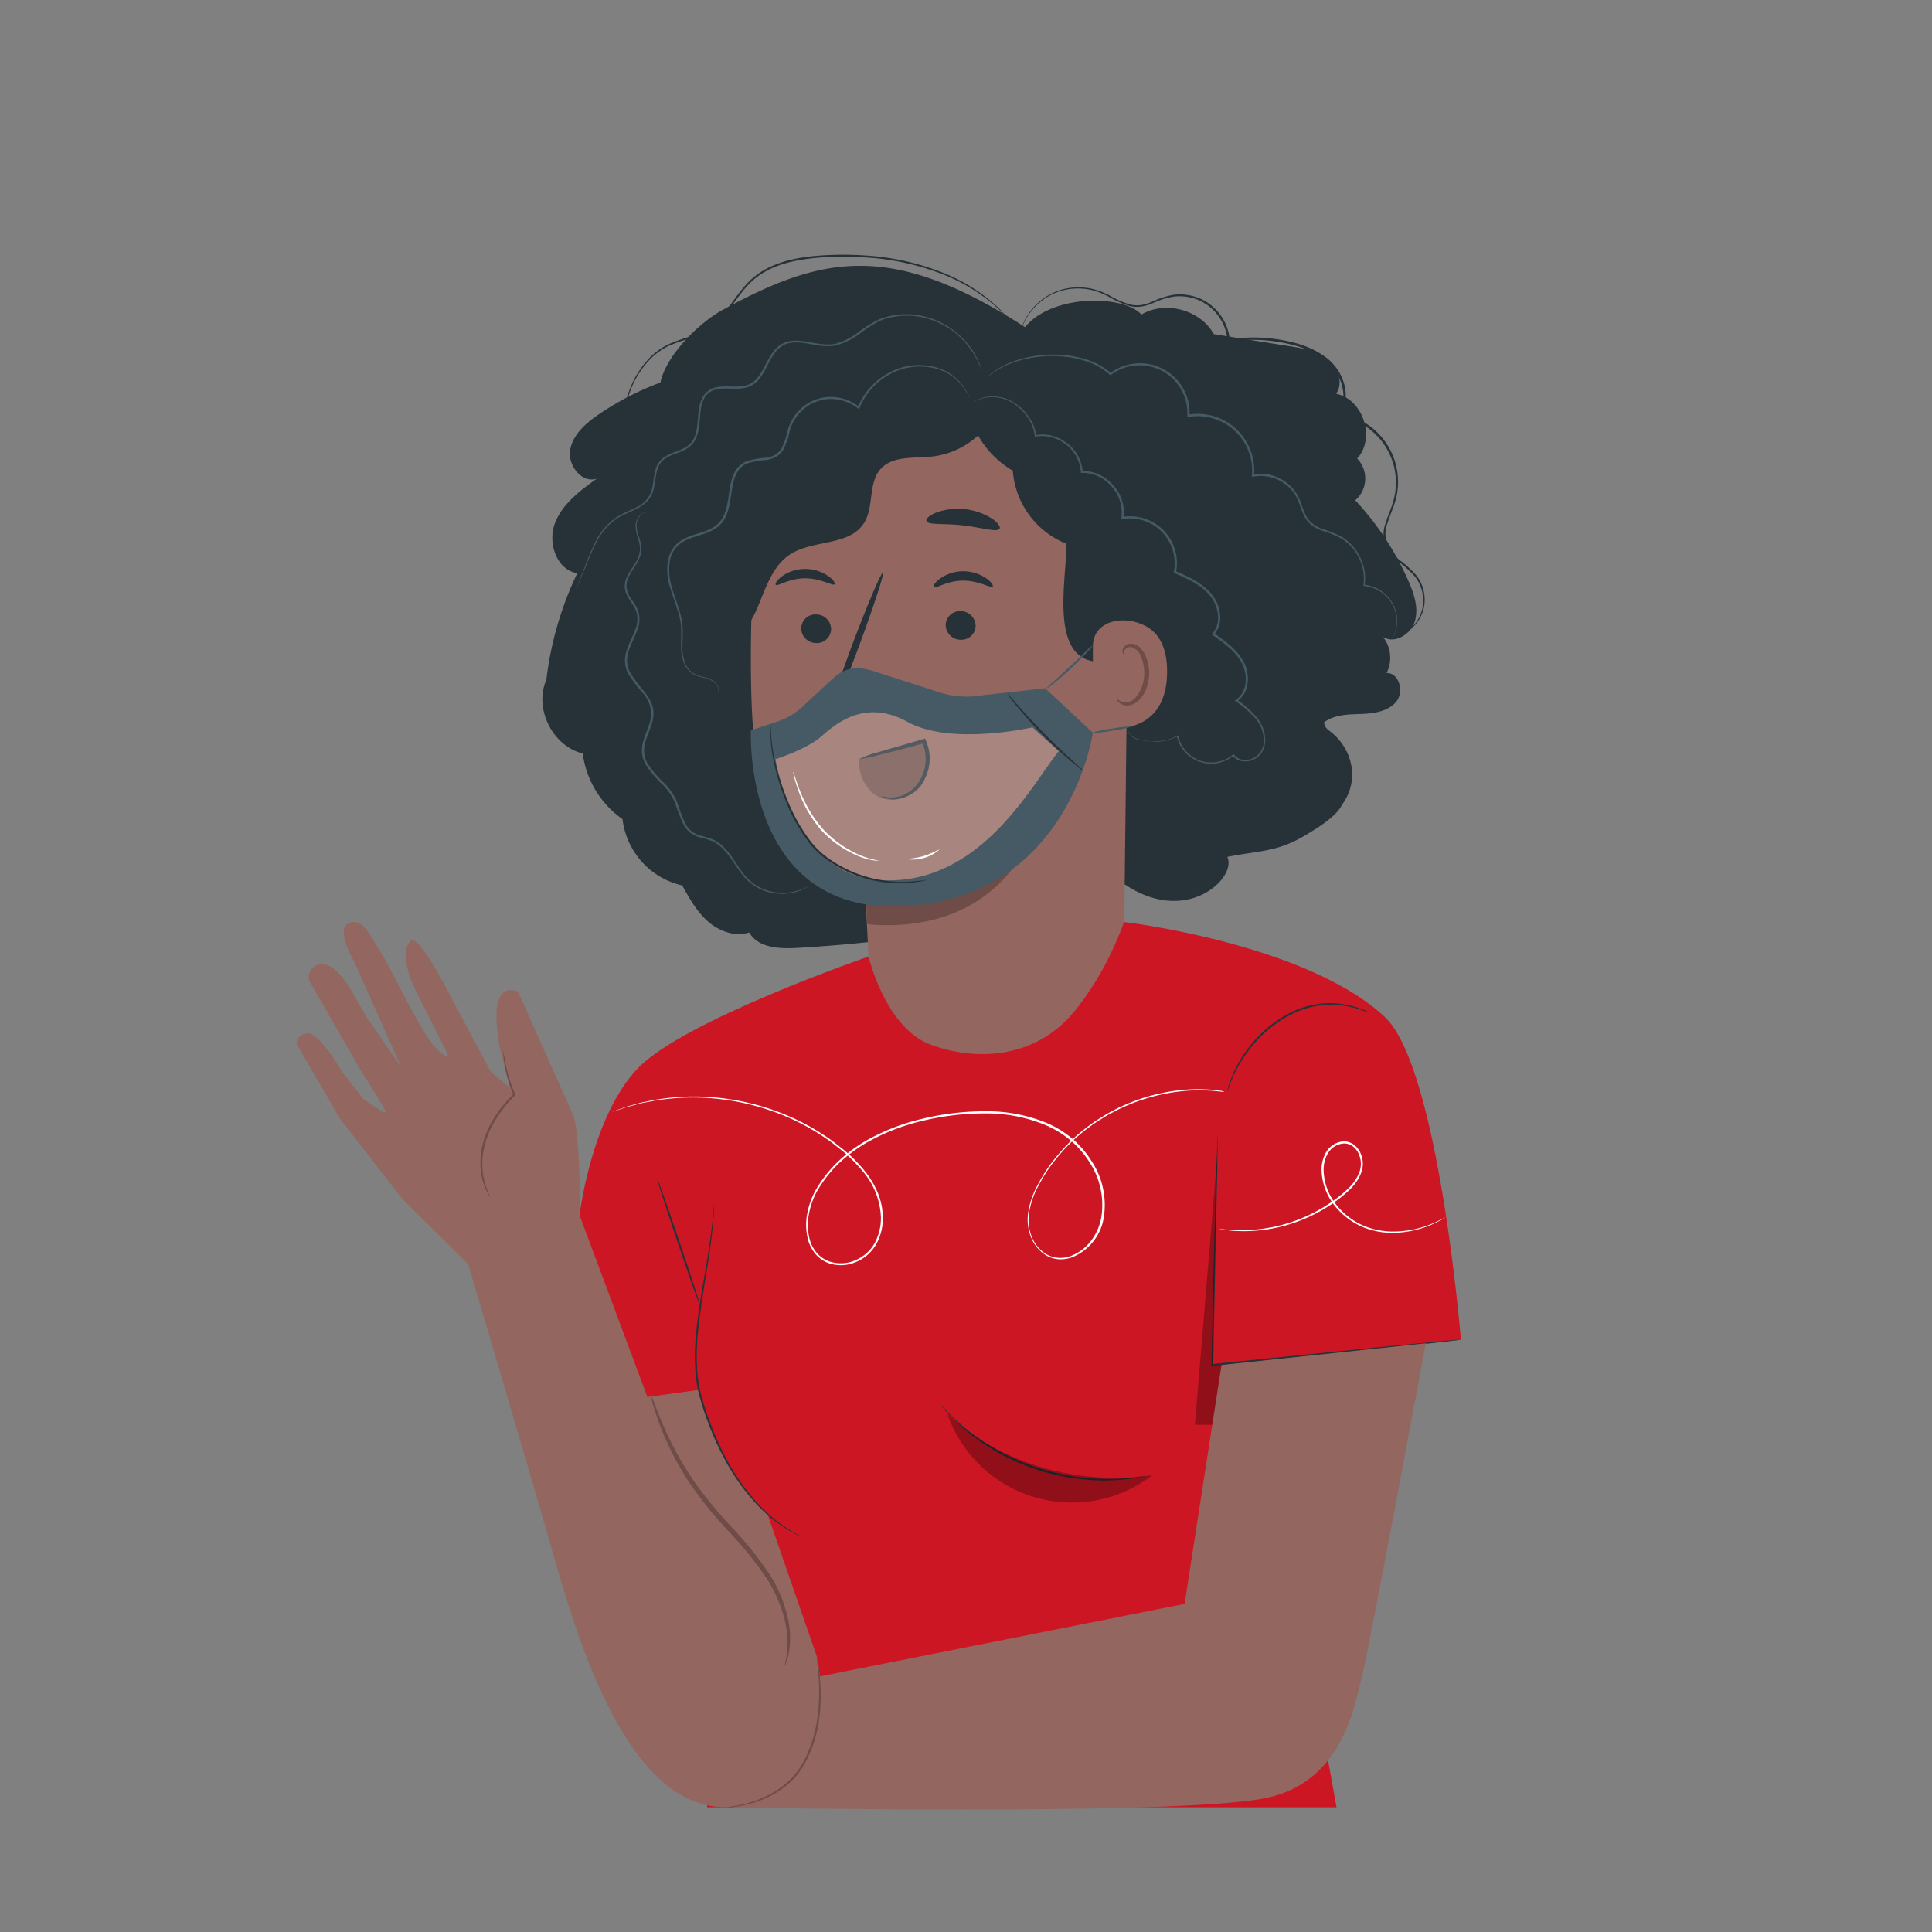 <svg xmlns="http://www.w3.org/2000/svg" viewBox="0 0 500 500"><rect x="0" y="0" width="500" height="500" fill="#808080" stroke="none"/><g id="freepik--Character--inject-152"><path d="M265.26,84.69c7-8.63,25.47-8.44,30.14-3.29,6.2-3.68,15.23-1.24,18.73,5.07L334,89.64c3.38.54,6.92,1.15,9.61,3.26s4.14,6.25,2.17,9c7,1.4,10.29,11.52,5.45,16.77a7.42,7.42,0,0,1-.49,10.8,74.39,74.39,0,0,1,13.85,21.09c1.41,3.24,2.6,6.88,1.56,10.26s-5.26,5.91-8.24,4a8.73,8.73,0,0,1,.94,9.36c3.31-.11,4.59,5,2.45,7.49s-5.82,3-9.14,3.11-6.91.15-9.52,2.19a3,3,0,0,0,1.2,2c5.95,4.3,8,12.18,4.09,18.39-.37.57-.71,1.1-1,1.58-1.77,2.83-6.38,5.6-9.24,7.3-7.27,4.33-11.77,3.85-20.07,5.53,2.59,5.26-10.31,18-26.52,7.12-30.54,10.09-52.71,14.52-84.81,16.43-4.58.27-10.12,0-12.39-4-3.66,1.2-7.77-.3-10.66-2.83s-4.83-6-6.69-9.34A20,20,0,0,1,161.11,212a24.7,24.7,0,0,1-10.3-17c-7.85-1.92-12.67-11.68-9.41-19.08a87.47,87.47,0,0,1,8-27.57c-5.32-.83-7.7-7.8-5.82-12.85s6.48-8.48,10.85-11.62c-3.87,1.27-7.57-3.47-6.86-7.48s4.11-6.93,7.48-9.22A73.53,73.53,0,0,1,170.91,99c1.48-7,9.87-15.4,16.17-18.83,25.41-13.83,43.52-18,78.18,4.49" style="fill:#263238"></path><path d="M195.38,138.58c1.06-18.1,13-40.34,31-38.52l56.34,14a10.62,10.62,0,0,1,9.54,10.72l-1.38,120.6A33.08,33.08,0,0,1,264,277.46h0a33.08,33.08,0,0,1-39.28-30.91c-.4-8.26-.71-14.47-.71-14.43s-23.13-3.74-28.05-33.87C193.55,183.27,194.2,158.68,195.38,138.58Z" style="fill:#936760"></path><path d="M207.35,162.52a3.86,3.86,0,0,0,3.74,3.89,3.7,3.7,0,0,0,4-3.5,3.85,3.85,0,0,0-3.74-3.89A3.69,3.69,0,0,0,207.35,162.52Z" style="fill:#263238"></path><path d="M200.77,151.34c.48.5,3.4-1.68,7.56-1.68s7.22,2.06,7.67,1.55c.22-.23-.27-1.14-1.61-2.1a10.6,10.6,0,0,0-6.14-1.87,10.18,10.18,0,0,0-6,2C201,150.2,200.53,151.12,200.77,151.34Z" style="fill:#263238"></path><path d="M244.74,161.67a3.88,3.88,0,0,0,3.75,3.89,3.7,3.7,0,0,0,4-3.51,3.88,3.88,0,0,0-3.74-3.89A3.72,3.72,0,0,0,244.74,161.67Z" style="fill:#263238"></path><path d="M241.67,151.94c.49.5,3.41-1.68,7.57-1.68s7.22,2.06,7.67,1.54c.22-.22-.27-1.13-1.61-2.09a10.6,10.6,0,0,0-6.14-1.87,10.25,10.25,0,0,0-6,2C241.87,150.8,241.44,151.72,241.67,151.94Z" style="fill:#263238"></path><path d="M226.71,182.87c0-.24-2.57-.68-6.77-1.19-1.06-.11-2.07-.32-2.25-1s.19-1.91.7-3.15c1-2.58,2-5.28,3.1-8.11,4.32-11.54,7.43-21,7-21.19s-4.34,9-8.66,20.58c-1,2.85-2,5.56-3,8.15-.4,1.21-1.08,2.59-.53,4.18a2.66,2.66,0,0,0,1.75,1.54,7,7,0,0,0,1.81.25C224.07,183.09,226.69,183.1,226.71,182.87Z" style="fill:#263238"></path><path d="M224.05,232.12a76.67,76.67,0,0,0,40.33-11s-9.71,20.76-39.9,18.07Z" style="fill:#6f4c47"></path><path d="M239.76,134.82c.41,1.13,4.57.57,9.45,1.14s8.84,1.88,9.48.86c.29-.48-.4-1.54-2-2.63a16.53,16.53,0,0,0-14.42-1.53C240.48,133.39,239.58,134.28,239.76,134.82Z" style="fill:#263238"></path><path d="M202.17,137c.74.94,3.6-.06,7-.12s6.37.61,7-.38c.29-.48-.17-1.43-1.45-2.32a10.23,10.23,0,0,0-11.35.4C202.24,135.58,201.84,136.56,202.17,137Z" style="fill:#263238"></path><path d="M182.56,153.7c.06-4.73,1.3-9.6,4.36-13.21,1.68-2,3.85-3.52,5.31-5.66,3.17-4.61,2.39-10.76,3.56-16.24a22.79,22.79,0,0,1,13.33-16c5.55-2.29,12-2.33,17.12-5.41,3.81-2.27,6.62-6,10.56-8.06,7.67-4,17-.39,24.61,3.66,1.76,5.82-1.72,11.1-5.07,16.17a21.1,21.1,0,0,1-15.07,9.2c-4.68.51-10.22-.28-13.37,3.23-3.3,3.7-1.65,9.85-4.31,14-3.8,6-13.2,4.23-19.13,8.11-4.58,3-6.29,8.73-8.43,13.77s-6,10.38-11.46,10.39C183.54,163.09,182.51,158.43,182.56,153.7Z" style="fill:#263238"></path><path d="M250.2,104.1a106.83,106.83,0,0,1,40.66,5.3c3.89,1.3,7.93,3,10.27,6.36,2.06,3,2.48,6.73,2.61,10.34.42,11.28-3.44,25.3-7.23,35.93l-13.66,9.11c-11-2-6.91-21-6.84-30.4a22.18,22.18,0,0,1-13.9-18.92A24.59,24.59,0,0,1,250.2,104.1Z" style="fill:#263238"></path><path d="M282.85,167.08c.11-6.46,8-8.1,13.66-5.05,3.13,1.67,5.6,5.17,5.54,12-.15,18.3-18.49,14.37-18.52,13.85C283.51,187.58,282.72,174.66,282.85,167.08Z" style="fill:#936760"></path><path d="M289.18,181c.08-.06.31.23.85.48a3.2,3.2,0,0,0,2.38.07c1.94-.69,3.6-3.75,3.71-7a10.39,10.39,0,0,0-.85-4.57,3.68,3.68,0,0,0-2.38-2.47,1.64,1.64,0,0,0-1.89.86c-.25.51-.13.88-.23.91s-.39-.31-.24-1.07a2.07,2.07,0,0,1,.73-1.14,2.42,2.42,0,0,1,1.77-.45c1.41.11,2.67,1.42,3.31,2.86a10.91,10.91,0,0,1,1.06,5.12c-.15,3.68-2.07,7.12-4.72,7.86a3.38,3.38,0,0,1-2.91-.51C289.21,181.46,289.11,181.06,289.18,181Z" style="fill:#6f4c47"></path><path d="M298.69,192a15.37,15.37,0,0,0,2.92-.33,10.85,10.85,0,0,0,3.15-1.12l-.22-.1a9.09,9.09,0,0,0,14.74,5.06l-.32,0a3.8,3.8,0,0,0,2.48,1.48,5.24,5.24,0,0,0,2.94-.39,4.82,4.82,0,0,0,2.28-2.05,6.32,6.32,0,0,0,.78-3,9.3,9.3,0,0,0-2.28-6,27.19,27.19,0,0,0-5-4.45v.42a6.43,6.43,0,0,0,2.68-4.47,9.28,9.28,0,0,0-.78-5.35,14.44,14.44,0,0,0-3.42-4.4,43.56,43.56,0,0,0-4.5-3.45l.05.41a6.82,6.82,0,0,0,1.54-5.38,9.88,9.88,0,0,0-2.32-5.32c-2.5-2.88-6-4.37-9.21-5.78l.16.31a12.13,12.13,0,0,0-13.89-14.32l.29.3a10.47,10.47,0,0,0-2.9-8.77,10.36,10.36,0,0,0-7.9-3.41l.24.22a10.23,10.23,0,0,0-4.53-7.75,10,10,0,0,0-7.73-1.74l.22.17a10.16,10.16,0,0,0-1.71-4.61,12.9,12.9,0,0,0-2.94-3.22,10.44,10.44,0,0,0-6.37-2.38l-.69,0-.64.08a9.19,9.19,0,0,0-1.15.19,12.65,12.65,0,0,0-1.72.58l-1,.48-.33.18a1.5,1.5,0,0,0,.35-.13l1-.44a13.51,13.51,0,0,1,1.72-.52,9,9,0,0,1,1.13-.17c.21,0,.41-.05.63-.06l.68,0a10.33,10.33,0,0,1,6.2,2.41,12.88,12.88,0,0,1,2.84,3.17,9.82,9.82,0,0,1,1.62,4.45V113l.21,0a9.7,9.7,0,0,1,7.42,1.72,9.84,9.84,0,0,1,4.31,7.44v.23h.23a9.8,9.8,0,0,1,7.51,3.29,10,10,0,0,1,2.75,8.34l-.06.35.36-.05a11.6,11.6,0,0,1,13.27,13.7l0,.22.2.09c3.22,1.4,6.63,2.88,9,5.63a9.31,9.31,0,0,1,2.2,5,6.31,6.31,0,0,1-1.4,5l-.21.23.26.18c3.09,2.13,6.2,4.39,7.74,7.62a8.82,8.82,0,0,1,.75,5,6,6,0,0,1-2.45,4.12l-.31.2.3.22a27.52,27.52,0,0,1,5,4.35,8.87,8.87,0,0,1,2.2,5.67,4.93,4.93,0,0,1-2.77,4.69c-1.69.77-3.87.52-4.89-.92l-.13-.19-.18.15a8.83,8.83,0,0,1-9.15,1.32,9,9,0,0,1-5-6.12l0-.2-.18.1a10.69,10.69,0,0,1-3.05,1.13,15.11,15.11,0,0,1-2.87.36,11.19,11.19,0,0,1-4.5-.64,4.21,4.21,0,0,1-2.19-1.68c-.32-.55-.39-.9-.42-.88a1.21,1.21,0,0,0,.07.24,2.49,2.49,0,0,0,.28.68,4.2,4.2,0,0,0,2.2,1.79" style="fill:#455a64"></path><path d="M360.16,165.63a6.36,6.36,0,0,0,.63-1.14,9.37,9.37,0,0,0,.79-3.66,9.22,9.22,0,0,0-1.78-5.65A9.68,9.68,0,0,0,353,151.3l.17.21a12.55,12.55,0,0,0-2.1-8.93,12.29,12.29,0,0,0-3.76-3.62,28.61,28.61,0,0,0-5.1-2.1,9.85,9.85,0,0,1-2.46-1.31,6.15,6.15,0,0,1-1.78-2.16c-.9-1.71-1.26-3.76-2.38-5.6a11.1,11.1,0,0,0-11.39-5l.33.29a14.64,14.64,0,0,0-17-15.78l.32.29a12.85,12.85,0,0,0-20.56-11h.29A17.64,17.64,0,0,0,281,93a26.41,26.41,0,0,0-6.62-1.18,30.77,30.77,0,0,0-10.79,1.27,22.09,22.09,0,0,0-6.3,3,13.86,13.86,0,0,0-1.43,1.15l-.46.43s.66-.55,2-1.46a22.89,22.89,0,0,1,6.3-2.85,30.76,30.76,0,0,1,10.69-1.14,25.62,25.62,0,0,1,6.51,1.21A17.12,17.12,0,0,1,287.24,97l.14.12.15-.11a12.36,12.36,0,0,1,19.74,10.62l0,.34.34-.06A14.11,14.11,0,0,1,324,123.07l0,.37.37-.08a10.6,10.6,0,0,1,10.83,4.71c1.06,1.71,1.43,3.75,2.37,5.55a6.62,6.62,0,0,0,1.93,2.33,10.48,10.48,0,0,0,2.58,1.36,28.79,28.79,0,0,1,5.05,2.05,11.74,11.74,0,0,1,3.64,3.47,12.18,12.18,0,0,1,2.09,8.62l0,.2H353a9.41,9.41,0,0,1,6.62,3.69,9,9,0,0,1,1.81,5.48,9.65,9.65,0,0,1-.69,3.62C360.37,165.24,360.13,165.62,360.16,165.63Z" style="fill:#455a64"></path><path d="M185.83,179.23a1.84,1.84,0,0,0,0-1.5,3.52,3.52,0,0,0-1.14-1.46,6.23,6.23,0,0,0-2.31-1,10.53,10.53,0,0,1-2.91-1,5.68,5.68,0,0,1-2.2-2.83,11.09,11.09,0,0,1-.66-4.16c0-1.51.14-3.11.06-4.82-.14-3.46-1.78-6.91-2.86-10.68a15.35,15.35,0,0,1-.54-6,7.32,7.32,0,0,1,3.05-5.29c1.81-1.24,4.08-1.69,6.3-2.49a11.24,11.24,0,0,0,3.19-1.68,7.37,7.37,0,0,0,2.17-3c1-2.32,1.11-4.85,1.56-7.28a12.2,12.2,0,0,1,1.1-3.53A5.59,5.59,0,0,1,193.2,120a20.47,20.47,0,0,1,5-.94,7.83,7.83,0,0,0,2.52-.77,5,5,0,0,0,1.94-1.8,18.31,18.31,0,0,0,1.68-4.76,11.25,11.25,0,0,1,2.08-4.23,11,11,0,0,1,7.76-4.2,11.39,11.39,0,0,1,7.89,2.42l.25.21.12-.3a17.41,17.41,0,0,1,10.38-9.9,16.23,16.23,0,0,1,6.07-.83A14.76,14.76,0,0,1,244,96a12.8,12.8,0,0,1,5.57,4.64,11.68,11.68,0,0,1,1,1.67c.1.18.18.32.24.44s.09.15.1.14l-.06-.16c-.06-.12-.12-.27-.21-.45a11.09,11.09,0,0,0-.93-1.72,12.83,12.83,0,0,0-5.59-4.82,14.71,14.71,0,0,0-5.18-1.22,16.1,16.1,0,0,0-6.21.79A17.78,17.78,0,0,0,222,105.41l.37-.1a11.83,11.83,0,0,0-8.22-2.56,11.57,11.57,0,0,0-8.15,4.37,11.91,11.91,0,0,0-2.19,4.42,17.52,17.52,0,0,1-1.62,4.61,5.35,5.35,0,0,1-4.08,2.32,20.77,20.77,0,0,0-5.16,1,6.18,6.18,0,0,0-2.84,2.74,12.65,12.65,0,0,0-1.14,3.68c-.46,2.48-.61,5-1.52,7.17a6.85,6.85,0,0,1-2,2.8,10.36,10.36,0,0,1-3,1.6c-2.16.79-4.49,1.25-6.41,2.56a7.21,7.21,0,0,0-2.27,2.52,9.4,9.4,0,0,0-1,3.14,15.68,15.68,0,0,0,.59,6.18c1.12,3.82,2.75,7.21,2.91,10.57.09,1.67-.05,3.27,0,4.81a11.48,11.48,0,0,0,.73,4.26,6,6,0,0,0,2.35,2.94,10.75,10.75,0,0,0,3,1,6.09,6.09,0,0,1,2.27,1,3.5,3.5,0,0,1,1.14,1.37A2.27,2.27,0,0,1,185.83,179.23Z" style="fill:#455a64"></path><path d="M149,152.71s.06-.11.17-.35l.45-1.05,1.69-4.05c.74-1.75,1.56-3.94,2.76-6.35a16.42,16.42,0,0,1,5.79-6.86c1.44-.87,3.12-1.48,4.8-2.33a11.82,11.82,0,0,0,2.42-1.58,6.27,6.27,0,0,0,1.74-2.48c.77-1.93.69-4.08,1.29-6.07a5.18,5.18,0,0,1,1.63-2.59,10,10,0,0,1,2.87-1.5,18.27,18.27,0,0,0,3.16-1.4,5.83,5.83,0,0,0,2.37-2.7c1-2.27.88-4.77,1.21-7.16a8.93,8.93,0,0,1,1.05-3.41,4.57,4.57,0,0,1,2.8-2c2.38-.62,5,.09,7.65-.46a6.53,6.53,0,0,0,3.42-2A16.85,16.85,0,0,0,198.39,95a35.11,35.11,0,0,1,1.84-3.25,7.19,7.19,0,0,1,2.57-2.43c2.13-1.1,4.62-.69,6.9-.28s4.69.87,7,.26a18.64,18.64,0,0,0,5.9-3A30.92,30.92,0,0,1,227.78,83a18.89,18.89,0,0,1,10.82-.89,20.32,20.32,0,0,1,8.23,3.74,22.4,22.4,0,0,1,4.68,5,24.86,24.86,0,0,1,2.09,3.83l.48,1a2.46,2.46,0,0,0,.18.35,2.19,2.19,0,0,0-.13-.37c-.11-.27-.25-.62-.42-1.06a24.21,24.21,0,0,0-2-3.91A22.59,22.59,0,0,0,247,85.64a20.36,20.36,0,0,0-8.34-3.87,19.26,19.26,0,0,0-11.08.84,32.12,32.12,0,0,0-5.32,3.27,18,18,0,0,1-5.74,3c-2.14.57-4.44.14-6.74-.28a23.48,23.48,0,0,0-3.59-.44,7.57,7.57,0,0,0-3.66.76,7.68,7.68,0,0,0-2.77,2.6,33.73,33.73,0,0,0-1.88,3.3,16.59,16.59,0,0,1-2,3.14,5.86,5.86,0,0,1-3.13,1.87c-2.47.53-5.09-.18-7.67.47a5.11,5.11,0,0,0-3.13,2.29,9.29,9.29,0,0,0-1.12,3.63c-.33,2.44-.24,4.91-1.15,7a5.34,5.34,0,0,1-2.16,2.48,18.47,18.47,0,0,1-3.08,1.36,10.21,10.21,0,0,0-3,1.6,5.59,5.59,0,0,0-1.78,2.82c-.61,2.11-.52,4.24-1.25,6.06a7.45,7.45,0,0,1-3.93,3.84c-1.64.84-3.33,1.47-4.8,2.38a16.48,16.48,0,0,0-5.86,7.05c-1.2,2.45-2,4.64-2.7,6.41s-1.21,3.12-1.58,4.09l-.41,1.07A2.1,2.1,0,0,0,149,152.71Z" style="fill:#455a64"></path><path d="M167.48,132.65a1.1,1.1,0,0,0-.34,0,1.94,1.94,0,0,0-1,.26,4,4,0,0,0-1.66,3.33,10,10,0,0,0,.53,2.71,10.94,10.94,0,0,1,.63,3.13,7.13,7.13,0,0,1-1.12,3.44c-.65,1.13-1.5,2.26-2.17,3.6a5.26,5.26,0,0,0-.23,4.62c.66,1.53,1.86,2.77,2.49,4.32a6.83,6.83,0,0,1-.25,5c-.63,1.7-1.57,3.37-2.17,5.26a8.1,8.1,0,0,0-.44,3,7.33,7.33,0,0,0,.84,3,35,35,0,0,0,3.73,5,8.39,8.39,0,0,1,2.21,5.69c-.13,2.12-1.22,4.11-1.9,6.27a9.46,9.46,0,0,0-.51,3.39,7.64,7.64,0,0,0,1,3.24,27.87,27.87,0,0,0,4.2,5,14.83,14.83,0,0,1,3.44,5,44.36,44.36,0,0,0,2.18,5.59,6.57,6.57,0,0,0,2,2.22,8.47,8.47,0,0,0,2.64,1.12,21.43,21.43,0,0,1,2.57.78,8.78,8.78,0,0,1,2.18,1.33,18.25,18.25,0,0,1,3.19,3.76c.9,1.31,1.75,2.61,2.68,3.77a12.49,12.49,0,0,0,6.59,4.36,13.41,13.41,0,0,0,6,.28,11.85,11.85,0,0,0,3.59-1.25,8.77,8.77,0,0,0,1.11-.71,13.81,13.81,0,0,1-4.73,1.74,13.31,13.31,0,0,1-5.87-.36,12.19,12.19,0,0,1-6.37-4.31c-.91-1.14-1.74-2.43-2.64-3.77a19,19,0,0,0-3.24-3.87,9.53,9.53,0,0,0-2.29-1.41,20.46,20.46,0,0,0-2.63-.81,8.11,8.11,0,0,1-2.49-1.06,6.33,6.33,0,0,1-1.81-2.06,44.8,44.8,0,0,1-2.12-5.53,15.36,15.36,0,0,0-3.55-5.19,27.22,27.22,0,0,1-4.1-4.87,7,7,0,0,1-.95-3,9,9,0,0,1,.49-3.18c.65-2.1,1.78-4.11,1.92-6.41a6.88,6.88,0,0,0-.61-3.29,13.62,13.62,0,0,0-1.72-2.76,36,36,0,0,1-3.69-4.94,6.92,6.92,0,0,1-.79-2.77,7.72,7.72,0,0,1,.41-2.82c.57-1.82,1.5-3.49,2.14-5.24a7.3,7.3,0,0,0,.22-5.39c-.7-1.66-1.9-2.89-2.52-4.32a4.8,4.8,0,0,1,.19-4.28c.62-1.3,1.46-2.43,2.12-3.6A7.36,7.36,0,0,0,166,142a11.32,11.32,0,0,0-.69-3.21,10,10,0,0,1-.56-2.63,3.82,3.82,0,0,1,1.5-3.23A2.26,2.26,0,0,1,167.48,132.65Z" style="fill:#455a64"></path><path d="M359.67,165.06a7.09,7.09,0,0,0,1.44-.22,10.05,10.05,0,0,0,7.35-7.4,10.28,10.28,0,0,0-1.91-8.55,26.25,26.25,0,0,0-3.83-3.57,12.21,12.21,0,0,1-3.62-4.18,8.08,8.08,0,0,1,0-5.81c.61-2,1.58-4,2.15-6.15A17.93,17.93,0,0,0,346.66,107l.19.42a9.15,9.15,0,0,0,1.39-4.07,11.4,11.4,0,0,0-.48-4.33,12.74,12.74,0,0,0-2-3.92,14.54,14.54,0,0,0-3.25-3.06c-3.7-2.57-8.07-3.67-12.24-4.28a42.9,42.9,0,0,0-12.3.06l.3.24a13,13,0,0,0-7.87-10.87,13.36,13.36,0,0,0-6.48-.93A21.62,21.62,0,0,0,298,78.16a12,12,0,0,1-2.78.79,7.57,7.57,0,0,1-2.77-.16,22.24,22.24,0,0,1-4.94-2.12,19.82,19.82,0,0,0-4.72-1.89,15.82,15.82,0,0,0-4.64-.39,15.31,15.31,0,0,0-7.48,2.43,15.79,15.79,0,0,0-4.26,4.07,14.87,14.87,0,0,0-1.77,3.23,8.29,8.29,0,0,0-.4,1.21s.15-.41.49-1.17A15.92,15.92,0,0,1,270.79,77a15.15,15.15,0,0,1,7.36-2.32,15.86,15.86,0,0,1,4.54.42A19.76,19.76,0,0,1,287.3,77a22.88,22.88,0,0,0,5,2.18,7.94,7.94,0,0,0,2.92.18,12.24,12.24,0,0,0,2.9-.8,21.07,21.07,0,0,1,5.8-1.82,12.79,12.79,0,0,1,6.22.91,12.51,12.51,0,0,1,7.54,10.46l0,.28.28,0a42.23,42.23,0,0,1,12.15,0c4.12.6,8.42,1.69,12,4.18a14.4,14.4,0,0,1,3.13,3,12,12,0,0,1,1.94,3.75,10.88,10.88,0,0,1,.46,4.11,8.53,8.53,0,0,1-1.3,3.82l-.22.35.41.07a17.43,17.43,0,0,1,14.2,21.49c-.53,2.14-1.5,4.1-2.11,6.14a8.49,8.49,0,0,0,0,6.12,12.71,12.71,0,0,0,3.76,4.3,25.34,25.34,0,0,1,3.81,3.5,10,10,0,0,1,1.91,8.26,9.56,9.56,0,0,1-3.44,5.47,10.18,10.18,0,0,1-3.67,1.9C360.17,165,359.66,165,359.67,165.06Z" style="fill:#263238"></path><path d="M160.44,120.41a1.6,1.6,0,0,0,0-.35c0-.26,0-.6.05-1,0-.94.1-2.27.17-4s.24-3.82.59-6.23a35.06,35.06,0,0,1,2-8,23.45,23.45,0,0,1,5.43-8.28,17.47,17.47,0,0,1,4.54-3.11,50.34,50.34,0,0,1,5.6-1.91,16.59,16.59,0,0,0,5.63-2.83,26.33,26.33,0,0,0,4.43-4.86c1.33-1.77,2.59-3.64,4.08-5.35a18.62,18.62,0,0,1,5.29-4.31c4.08-2.25,8.68-3,13.05-3.45a86.08,86.08,0,0,1,12.72-.1A65.1,65.1,0,0,1,245,71.4,46.27,46.27,0,0,1,257.32,79c.63.58,1.22,1.07,1.69,1.53s.85.86,1.17,1.2l.72.73.27.24a2.53,2.53,0,0,0-.22-.28c-.18-.19-.4-.45-.69-.77l-1.13-1.24c-.46-.48-1-1-1.67-1.57a44.88,44.88,0,0,0-12.3-7.8,64.8,64.8,0,0,0-21-4.91,84.36,84.36,0,0,0-12.8.07c-4.41.39-9.08,1.2-13.28,3.5a19.23,19.23,0,0,0-5.43,4.44c-1.52,1.74-2.78,3.62-4.11,5.39a25.63,25.63,0,0,1-4.32,4.76,16,16,0,0,1-5.46,2.76,48.84,48.84,0,0,0-5.65,2,17.6,17.6,0,0,0-4.65,3.22,23.85,23.85,0,0,0-5.48,8.47,34.77,34.77,0,0,0-2,8.1c-.32,2.43-.43,4.54-.49,6.26s-.07,3.06-.07,4c0,.43,0,.77,0,1A1.35,1.35,0,0,0,160.44,120.41Z" style="fill:#263238"></path><path d="M222.3,196.5l16.76-4.67c.92,3.51,1.4,7.73-.29,10.94-1.29,2.43-4.54,3.67-7.24,4.21a8.2,8.2,0,0,1-5.81-1.84,11.18,11.18,0,0,1-3.42-8.64" style="fill:#6f4c47"></path><path d="M228,206.07a10.19,10.19,0,0,1,1.55.27,8.24,8.24,0,0,0,4.09-.54,8.86,8.86,0,0,0,4.49-4,10.8,10.8,0,0,0,1.27-7.25,12.18,12.18,0,0,0-.76-2.55l.62.29c-4.74,1.38-9,2.4-12,3.14a28.52,28.52,0,0,1-4.91,1,24.32,24.32,0,0,1,4.73-1.7c3-.92,7.18-2.06,11.89-3.47l.44-.13.18.43a13.34,13.34,0,0,1,.84,2.77,11.56,11.56,0,0,1-1.46,7.91,9.38,9.38,0,0,1-5.08,4.18,7.84,7.84,0,0,1-4.42.25A3.19,3.19,0,0,1,228,206.07Z" style="fill:#263238"></path><path d="M270.46,178.12l-16.2,1.81a23.55,23.55,0,0,1-11-.7l-16.61-5.36c-4-1.37-7.38-1.43-10.62,1.29l-9,8.32a17.88,17.88,0,0,1-5.91,3.28L194.33,189s-2.25,48.11,40.15,45.52,48.35-44.9,48.35-44.9Zm-43.68,49.56c-21.75-2-26.08-31.22-26.08-31.22s7.82-2.36,11.89-5.9c3.72-3.25,11.28-9.82,22.31-3.72,11.29,6.24,32.31,1.4,32.31,1.4L274,194.4C267.11,202.82,253.43,230.09,226.78,227.68Z" style="fill:#455a64"></path><path d="M226.78,227.68c-21.75-2-26.08-31.22-26.08-31.22s7.82-2.36,11.89-5.9c3.72-3.25,11.28-9.82,22.31-3.72,11.29,6.24,32.31,1.4,32.31,1.4L274,194.4C267.11,202.82,253.43,230.09,226.78,227.68Z" style="fill:#fff;opacity:0.2"></path><path d="M282.81,167a10.06,10.06,0,0,1-1.54,1.86c-1,1.1-2.44,2.57-4.1,4.13s-3.23,2.89-4.39,3.82a10.44,10.44,0,0,1-2,1.4,11,11,0,0,1,1.72-1.68l4.27-3.92c1.57-1.5,3-2.85,4.2-4A11.72,11.72,0,0,1,282.81,167Z" style="fill:#455a64"></path><path d="M293,188a26.28,26.28,0,0,1-5.18,1.09,27.06,27.06,0,0,1-5.27.57,27,27,0,0,1,5.19-1.08A27.46,27.46,0,0,1,293,188Z" style="fill:#455a64"></path><path d="M239.8,227.73a2.63,2.63,0,0,1-.64.18c-.43.09-1,.25-1.87.36a29.87,29.87,0,0,1-7,.23,32.71,32.71,0,0,1-4.8-.76,35.28,35.28,0,0,1-5.31-1.74,32.11,32.11,0,0,1-5.41-3,22.39,22.39,0,0,1-5-4.42,43.89,43.89,0,0,1-6.33-11.08,61,61,0,0,1-3.1-9.95,38.51,38.51,0,0,1-.93-7,16.47,16.47,0,0,1,0-1.91,2.94,2.94,0,0,1,.06-.67c.05,0,0,.92.13,2.57a44.31,44.31,0,0,0,1.09,6.89,63,63,0,0,0,3.19,9.84,44,44,0,0,0,6.28,10.93,22.2,22.2,0,0,0,4.83,4.34,33.11,33.11,0,0,0,5.32,2.95,35.26,35.26,0,0,0,5.22,1.76,33.39,33.39,0,0,0,4.74.81,31.7,31.7,0,0,0,7-.06C238.9,227.88,239.79,227.68,239.8,227.73Z" style="fill:#263238"></path><path d="M280.29,199.44a5.54,5.54,0,0,1-.91-.63c-.56-.43-1.35-1.08-2.32-1.89-1.93-1.64-4.52-4-7.23-6.74s-5-5.38-6.62-7.33c-.8-1-1.43-1.79-1.85-2.35a4.41,4.41,0,0,1-.61-.92,5.08,5.08,0,0,1,.77.79l2,2.24c1.67,1.89,4,4.47,6.71,7.21s5.24,5.12,7.11,6.82l2.2,2A4.71,4.71,0,0,1,280.29,199.44Z" style="fill:#263238"></path><path d="M227.56,222.76s-.13,0-.35,0a6.1,6.1,0,0,1-1-.08,15.4,15.4,0,0,1-3.56-.92,27.55,27.55,0,0,1-10-6.78,31.45,31.45,0,0,1-6.06-10.46,32.64,32.64,0,0,1-1.07-3.51,6.06,6.06,0,0,1-.24-1.32,8,8,0,0,1,.43,1.27c.26.82.66,2,1.22,3.43a33.51,33.51,0,0,0,6.1,10.23,28.73,28.73,0,0,0,9.74,6.79A24.94,24.94,0,0,0,227.56,222.76Z" style="fill:#fff"></path><path d="M243.09,219.91a10.47,10.47,0,0,1-8.29,2.45c0-.16,2-.14,4.26-.83S243,219.78,243.09,219.91Z" style="fill:#fff"></path><path d="M150.12,313.59s3.1-24.78,15-37.17,59.67-28.87,59.67-28.87,4.33,18.64,16.3,22.9c12.7,4.53,27,2.83,36.34-8,9-10.43,13.47-23.84,13.47-23.84s47.06,5.54,67.48,24.56c13.94,13,19.7,83.5,19.7,83.5L325,352.15l20.9,115.58-162.9,0,4.17-108.88-40.37,5.77Z" style="fill:#CD1624"></path><path d="M296.74,381.92a2.5,2.5,0,0,1-.58.15l-1.68.33-1.22.22c-.45.07-.94.11-1.46.17-1.05.1-2.25.28-3.58.29l-2.09.08c-.73,0-1.49,0-2.27-.06-1.57,0-3.23-.21-5-.39a56.94,56.94,0,0,1-21.56-7.36c-1.5-.94-2.94-1.79-4.19-2.74-.63-.47-1.26-.89-1.82-1.35l-1.61-1.33c-1.05-.82-1.89-1.7-2.66-2.42-.38-.37-.74-.7-1.05-1l-.83-.92L244,364.27a2.32,2.32,0,0,1-.36-.47,3.51,3.51,0,0,1,.44.4l1.2,1.22.85.89c.33.31.7.63,1.08,1,.79.7,1.64,1.55,2.69,2.35l1.62,1.3c.57.44,1.2.85,1.83,1.3,1.25.94,2.69,1.77,4.18,2.68a62.65,62.65,0,0,0,10.34,4.7,63.52,63.52,0,0,0,11.05,2.6c1.74.19,3.38.41,4.94.44.78,0,1.53.09,2.25.08l2.07,0c1.33,0,2.52-.14,3.57-.22.52,0,1-.07,1.46-.12l1.22-.18,1.69-.23A2.45,2.45,0,0,1,296.74,381.92Z" style="fill:#263238"></path><path d="M354.47,262.09a15.74,15.74,0,0,1-1.79-.6,27.93,27.93,0,0,0-4.95-1.22,22.06,22.06,0,0,0-7.51.17,23.9,23.9,0,0,0-4.26,1.27,28.61,28.61,0,0,0-4.24,2.21,32.08,32.08,0,0,0-7,6,35.31,35.31,0,0,0-4.34,6.19,36,36,0,0,0-2.13,4.65c-.43,1.13-.64,1.77-.68,1.76a1.69,1.69,0,0,1,.1-.48,12.86,12.86,0,0,1,.39-1.35,30.28,30.28,0,0,1,2-4.75,33.86,33.86,0,0,1,4.3-6.34,31.79,31.79,0,0,1,7.1-6.11,27.86,27.86,0,0,1,4.33-2.24,24,24,0,0,1,4.36-1.27,21.93,21.93,0,0,1,7.66-.06,23.85,23.85,0,0,1,5,1.39c.57.22,1,.43,1.29.56A2.22,2.22,0,0,1,354.47,262.09Z" style="fill:#263238"></path><path d="M378.12,346.71l-.32.05-.93.13-3.62.42L360,348.75l-43.9,4.57-2.28.23-.29,0v-.29c.35-16.72.71-31.76,1-42.61.16-5.42.3-9.8.43-12.82.07-1.49.13-2.65.17-3.48,0-.37.06-.67.08-.9a1.44,1.44,0,0,1,0-.31c-.05,2.78-.55,27-1.23,60.13l-.29-.27,2.28-.23,43.91-4.42,13.32-1.28,3.62-.32.95-.07Z" style="fill:#263238"></path><g style="opacity:0.3"><path d="M245.21,366a34.11,34.11,0,0,0,53,15.79C279.39,384.54,259,379,245.21,366Z"></path></g><path d="M316.89,282.59s-.29,0-.83-.07l-2.42-.25c-1.07-.06-2.39-.09-3.95-.11a47.58,47.58,0,0,0-5.38.43,48.84,48.84,0,0,0-14.11,4.18c-.67.27-1.3.65-2,1s-1.33.68-2,1.08c-1.29.83-2.68,1.62-4,2.63a43.5,43.5,0,0,0-7.62,6.94,49.1,49.1,0,0,0-3.42,4.38,52.16,52.16,0,0,0-2.9,5,21.6,21.6,0,0,0-1.87,5.69,12.12,12.12,0,0,0,.45,6.11,9.26,9.26,0,0,0,3.84,4.92,7.43,7.43,0,0,0,6.3.58,11.77,11.77,0,0,0,5.38-4,13.75,13.75,0,0,0,2.7-6.38A20.18,20.18,0,0,0,282,300.84a24.44,24.44,0,0,0-4.92-5.69,25.82,25.82,0,0,0-6.55-4,39.83,39.83,0,0,0-15.46-3,68.57,68.57,0,0,0-16.22,1.9,54.14,54.14,0,0,0-15.14,6,40.66,40.66,0,0,0-6.37,4.79,31.87,31.87,0,0,0-5,6,19.3,19.3,0,0,0-2.93,7.05,14.58,14.58,0,0,0,.3,7.4,9.28,9.28,0,0,0,1.83,3.13,8,8,0,0,0,3,2,9.29,9.29,0,0,0,6.93-.32,10.21,10.21,0,0,0,5-4.6,13.52,13.52,0,0,0,1.51-6.57,19.42,19.42,0,0,0-4.81-11.92,38.61,38.61,0,0,0-4.37-4.48c-.76-.69-1.58-1.29-2.37-1.92s-1.57-1.26-2.4-1.79a58.52,58.52,0,0,0-9.9-5.57,62.45,62.45,0,0,0-18.85-4.92,60.21,60.21,0,0,0-14.75.35c-1,.1-1.94.35-2.83.5s-1.71.3-2.46.52c-1.51.43-2.81.7-3.81,1.06l-2.31.78-.79.25.77-.3,2.3-.83c1-.38,2.3-.67,3.8-1.11.75-.23,1.59-.36,2.47-.55s1.82-.42,2.83-.52a59.15,59.15,0,0,1,14.8-.44,62,62,0,0,1,19,4.88,58.16,58.16,0,0,1,10,5.57c.84.54,1.62,1.17,2.42,1.8s1.62,1.24,2.4,1.93a38.7,38.7,0,0,1,4.43,4.52,23.8,23.8,0,0,1,3.46,5.57,17.18,17.18,0,0,1,1.46,6.61,13.79,13.79,0,0,1-1.55,6.8,10.68,10.68,0,0,1-5.25,4.82,9.73,9.73,0,0,1-7.29.34,8.55,8.55,0,0,1-3.14-2.13,9.86,9.86,0,0,1-1.94-3.31,15,15,0,0,1-.32-7.66,19.71,19.71,0,0,1,3-7.22,32.6,32.6,0,0,1,5.08-6.12,40.64,40.64,0,0,1,6.46-4.87,54.82,54.82,0,0,1,15.29-6.06,69.07,69.07,0,0,1,16.34-1.92,40.53,40.53,0,0,1,15.66,3,26.48,26.48,0,0,1,6.68,4.08,25.12,25.12,0,0,1,5,5.8,20.66,20.66,0,0,1,3.22,14.26,13.34,13.34,0,0,1-8.41,10.71,8.52,8.52,0,0,1-3.43.44,7.52,7.52,0,0,1-3.24-1.06,9.75,9.75,0,0,1-4-5.17,12.4,12.4,0,0,1-.46-6.32,21.54,21.54,0,0,1,1.92-5.79,50.91,50.91,0,0,1,2.94-5.07,49.74,49.74,0,0,1,3.46-4.4,44.44,44.44,0,0,1,7.7-7c1.3-1,2.7-1.79,4-2.63.66-.4,1.35-.72,2-1.08s1.3-.72,2-1a48.46,48.46,0,0,1,14.21-4.11,47,47,0,0,1,5.39-.39c1.57,0,2.9.09,4,.16l2.42.31Z" style="fill:#fff"></path><path d="M374.38,314.85a21.9,21.9,0,0,1-3.58,1.94A25.93,25.93,0,0,1,360,319.06a20.21,20.21,0,0,1-7.52-1.59,18.61,18.61,0,0,1-7-5.36,15.3,15.3,0,0,1-3.45-9.06,8.87,8.87,0,0,1,1.28-5.05,5.62,5.62,0,0,1,4.64-2.62,4.41,4.41,0,0,1,2.61,1,5.64,5.64,0,0,1,1.61,2.2,6.74,6.74,0,0,1,0,5.2,12.34,12.34,0,0,1-2.88,4.11,33.62,33.62,0,0,1-3.69,3.06,41,41,0,0,1-15,6.72,40.49,40.49,0,0,1-11.05.89,30,30,0,0,1-3-.33l-.78-.12-.26-.06a.79.79,0,0,1,.27,0l.78.07c.68.09,1.7.16,3,.23a41.94,41.94,0,0,0,11-1.05,41,41,0,0,0,14.78-6.75,32.82,32.82,0,0,0,3.61-3,11.65,11.65,0,0,0,2.76-3.95,6.22,6.22,0,0,0,0-4.81,5.08,5.08,0,0,0-1.46-2,3.83,3.83,0,0,0-2.29-.86,5.13,5.13,0,0,0-4.2,2.38,8.48,8.48,0,0,0-1.2,4.76,14.88,14.88,0,0,0,3.31,8.77,18.37,18.37,0,0,0,6.8,5.27,19.85,19.85,0,0,0,7.35,1.61,26.29,26.29,0,0,0,10.74-2.09c1.2-.5,2.11-1,2.72-1.28l.69-.36C374.29,314.88,374.37,314.84,374.38,314.85Z" style="fill:#fff"></path><polygon points="315 299.44 309.24 368.71 316.17 368.71 319.36 353.35 313.75 353.29 315 299.44" style="opacity:0.3"></polygon><path d="M181.25,338.13c-.14,0-2.75-7.32-5.83-16.45s-5.48-16.57-5.34-16.62,2.74,7.32,5.83,16.45S181.38,338.08,181.25,338.13Z" style="fill:#263238"></path><path d="M184.3,318c-2.18,15.57-6.15,30-2.46,45.24,4.66,19.3,16.66,31.71,32.95,38.61" style="fill:#CD1624"></path><path d="M369,347.64s-14.77,79.67-16.68,86.93-5,27-25.25,30.87c-24,4.59-137.54,2.31-137.54,2.31l18.09-33,98.95-19.66,9.56-61.83Z" style="fill:#936760"></path><path d="M121,326.65s15.13,50.92,21.41,72.93c6.67,23.38,21.25,76.47,52.33,67,23.64-7.18,16.68-37.82,16.68-37.82L187.2,358.87l-19.65,2.68-17.43-46.69Z" style="fill:#936760"></path><path d="M203.13,431c-.3,0,1.64-4.44,0-11.52a35.71,35.71,0,0,0-5-11.44,101.26,101.26,0,0,0-9.8-12,99.88,99.88,0,0,1-9.85-12.24,76.6,76.6,0,0,1-6.18-11.25,70.57,70.57,0,0,1-3-8.09,12.38,12.38,0,0,1-.73-3.09,19.07,19.07,0,0,1,1.2,2.93c.74,1.89,1.81,4.61,3.38,7.87a84.74,84.74,0,0,0,6.34,11,109.77,109.77,0,0,0,9.82,12,95.09,95.09,0,0,1,9.84,12.24A35.28,35.28,0,0,1,204,419.3a22.37,22.37,0,0,1,.1,8.68,15.18,15.18,0,0,1-.65,2.28C203.29,430.76,203.17,431,203.13,431Z" style="fill:#6f4c47"></path><path d="M150.12,314.86s.11-20.34-1.68-26.07l-14.37-32.12s-4.62-2.45-5.47,4.14c-.5,3.88.76,10.49.76,10.49l2.57,10.14-4.87-4-11.2-21s-7.71-15.27-9.71-12.84-1.34,7.33,2,13.92l7.54,14.95s1.14,2.65-2.82-1.2-12.57-22.5-14.35-24.83-4.22-9.16-8.08-7.62,1.08,9.74,1.08,9.74l12.35,27.66S96.7,265.8,95.41,264s-4.27-7.76-6.62-10.82-4.9-4.24-6.61-3.5a3.44,3.44,0,0,0-2.13,4.21L93.23,276.8s6.59,10.25,6.58,11-5.75-3.39-5.75-3.39l-5.52-7s-6-10.55-9.12-10-2.57,2.9-2.57,2.9L88,289.54l16.11,20.72,17.22,17.11,10-3.21Z" style="fill:#936760"></path><path d="M211.39,428.8a1.71,1.71,0,0,1,.13.52c.07.4.16.9.26,1.5a55.46,55.46,0,0,1,.56,5.58,46.75,46.75,0,0,1-.31,8.31,33.71,33.71,0,0,1-2.8,9.8,23,23,0,0,1-2.71,4.56,20.18,20.18,0,0,1-3.54,3.45,25,25,0,0,1-7.38,3.84,28.87,28.87,0,0,1-5.48,1.24c-.65.1-1.17.12-1.51.15a1.78,1.78,0,0,1-.53,0s.72-.13,2-.35a33.28,33.28,0,0,0,5.39-1.38,25.66,25.66,0,0,0,7.21-3.88,20.32,20.32,0,0,0,3.43-3.39,22.81,22.81,0,0,0,2.64-4.46,34.11,34.11,0,0,0,2.79-9.65,47.76,47.76,0,0,0,.42-8.23c-.06-2.35-.27-4.25-.39-5.56-.06-.61-.12-1.11-.16-1.51A3.59,3.59,0,0,1,211.39,428.8Z" style="fill:#6f4c47"></path><path d="M127,310a1.54,1.54,0,0,1-.25-.34,8.53,8.53,0,0,1-.62-1,15.55,15.55,0,0,1-1.46-4.19,19.06,19.06,0,0,1-.1-6.58,22.52,22.52,0,0,1,2.71-7.58,32.37,32.37,0,0,1,5.61-7.17l0,.26a35,35,0,0,1-2.32-8c-.16-1-.25-1.79-.29-2.34a3.38,3.38,0,0,1,0-.84,3.45,3.45,0,0,1,.16.82c.09.54.21,1.33.41,2.31a39.36,39.36,0,0,0,2.48,7.88l.06.14-.11.12a32.75,32.75,0,0,0-5.49,7.09,22.69,22.69,0,0,0-2.69,7.4,18.93,18.93,0,0,0,0,6.43A20.43,20.43,0,0,0,127,310Z" style="fill:#6f4c47"></path><path d="M184.86,311.42c-1,18.9-7.64,36.31-3.36,50.71s12.33,29.16,26.08,35.68" style="fill:#CD1624"></path><path d="M207.58,397.81l-.23-.1-.66-.31a24.15,24.15,0,0,1-2.49-1.34,37.31,37.31,0,0,1-8.1-6.46,55.34,55.34,0,0,1-8.87-12.55,71.05,71.05,0,0,1-3.74-8.29,67.32,67.32,0,0,1-2.92-9.33c-1.26-6.63-.67-13.09.09-18.81s1.76-10.85,2.44-15.17,1.12-7.82,1.38-10.25c.11-1.19.2-2.12.26-2.8l.08-.73a1,1,0,0,1,0-.25.62.62,0,0,1,0,.25c0,.2,0,.44,0,.73,0,.65-.08,1.6-.16,2.82-.21,2.43-.57,6-1.23,10.29s-1.56,9.45-2.32,15.18-1.3,12.11-.06,18.64a67.86,67.86,0,0,0,2.88,9.25,74.61,74.61,0,0,0,3.69,8.25,55.6,55.6,0,0,0,8.72,12.51,38.89,38.89,0,0,0,7.94,6.55,27.42,27.42,0,0,0,2.42,1.41l.64.37A.87.87,0,0,1,207.58,397.81Z" style="fill:#263238"></path></g></svg>
